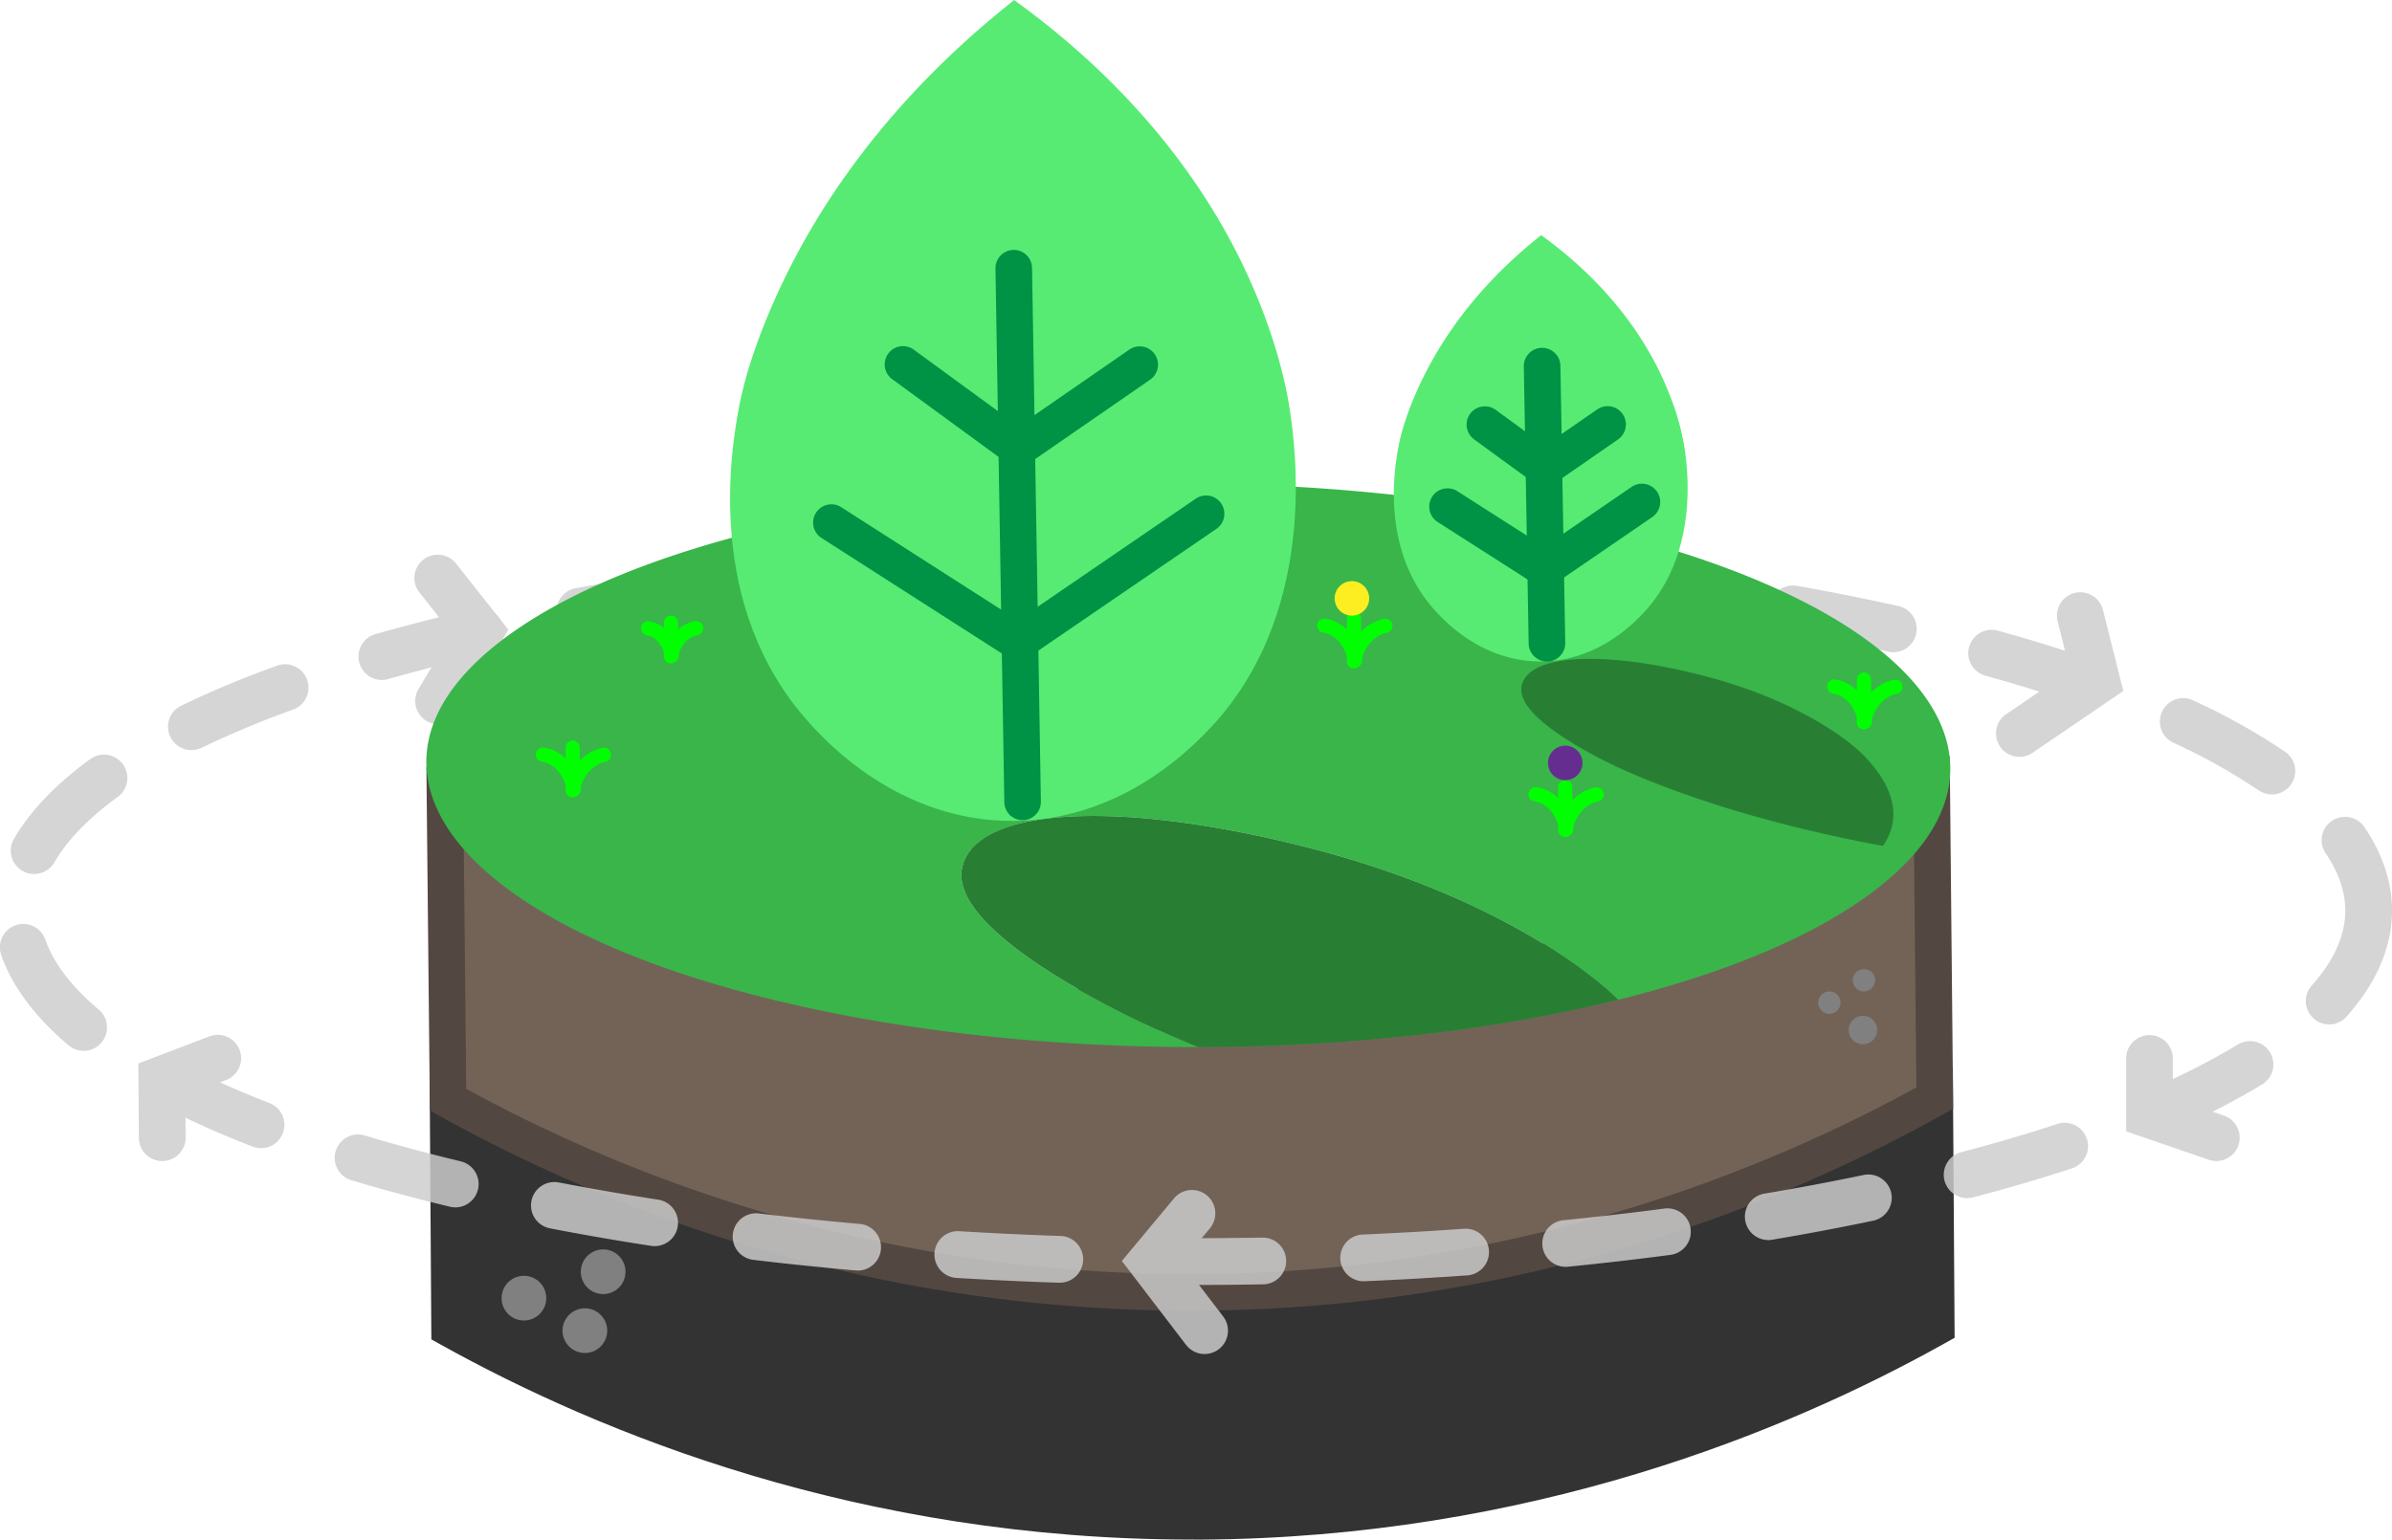 <svg id="Layer_7" data-name="Layer 7" xmlns="http://www.w3.org/2000/svg" viewBox="0 0 1177.24 757.93"><defs><style>.cls-1{fill:#999;}.cls-2{fill:#333;}.cls-3{fill:#736357;}.cls-4{fill:#534741;}.cls-5{opacity:0.83;}.cls-6{fill:#ccc;}.cls-7{fill:#39b54a;}.cls-8{opacity:0.3;}.cls-9{fill:#57eb74;}.cls-10{fill:#009245;}.cls-11,.cls-13{fill:none;stroke-linecap:round;stroke-miterlimit:10;}.cls-11{stroke:#b3b3b3;stroke-width:20px;}.cls-12{fill:gray;}.cls-13{stroke:lime;stroke-width:8px;}.cls-14{fill:lime;}.cls-15{fill:#fcee21;}.cls-16{fill:#662d91;}</style></defs><title>hp-illustration</title><circle class="cls-1" cx="260.43" cy="610.67" r="9.27"/><circle class="cls-1" cx="269.33" cy="644.77" r="9.27"/><circle class="cls-1" cx="287.86" cy="626.24" r="9.27"/><path class="cls-2" d="M606.67,756.28c58.75,32.73,190.59,95.84,369.16,94.88,174.87-.93,303.86-62.81,362.49-95.62l.74,112.67c-58.63,32.82-187.62,94.7-362.49,95.63C798,964.79,666.16,901.68,607.41,869Z" transform="translate(-386.15 -214.92)"/><path class="cls-2" d="M972.55,972.85c-162.79,0-290.67-52.11-369.52-96l-4.59-2.56-.87-133.35,13.48,7.51c77,42.88,201.84,93.75,360.76,93.75h4c158-.84,282-51.84,358.14-94.48l13.3-7.44.88,133.23-4.64,2.6c-78,43.67-205,95.91-366.84,96.77ZM616.37,863.62c78,42.69,202.47,92,360.15,91.22,154.84-.83,277-49.82,353.51-91.91l-.61-92.28c-78.78,42-200.6,88.7-353.54,89.51C820.18,861,696,814,615.77,771.47Z" transform="translate(-386.15 -214.92)"/><path class="cls-3" d="M605.19,608.76q.73,73.77,1.48,147.52c58.75,32.73,190.59,95.84,369.16,94.88,21.86-.11,43-1.18,63.38-3a754.34,754.34,0,0,0,299.11-92.59q-.75-76-1.48-152c-51.64,33.3-178.81,105.5-356.56,109C792.51,716.22,656.92,641.08,605.19,608.76Z" transform="translate(-386.15 -214.92)"/><path class="cls-4" d="M971.81,860.17c-162.79,0-290.67-52.1-369.52-96l-4.57-2.54L596,592.43l13.93,8.7a677.28,677.28,0,0,0,134.74,64.53A670.18,670.18,0,0,0,980.1,703.55a670.71,670.71,0,0,0,222.6-42.74A676.77,676.77,0,0,0,1332,596l13.72-8.85,1.69,173.63-4.66,2.6A765.82,765.82,0,0,1,1040,857.1c-21.22,1.92-42.8,2.95-64.14,3.06ZM615.61,750.94c77.31,42.33,200.38,91.23,356.2,91.23h4c20.84-.11,41.91-1.11,62.61-3a747.89,747.89,0,0,0,290.88-88.9L1328,619.75a696.67,696.67,0,0,1-119,57.92,687.34,687.34,0,0,1-470.27,5,697.55,697.55,0,0,1-124.39-57.78Z" transform="translate(-386.15 -214.92)"/><g class="cls-5"><path class="cls-6" d="M973.2,847.5q-7.91,0-15.76-.06a11.5,11.5,0,0,1,.09-23h.1c16.45.13,33.23,0,49.71-.24h.2a11.5,11.5,0,0,1,.2,23C996.31,847.4,984.69,847.5,973.2,847.5Zm-65.67-1.1h-.39c-16.81-.56-33.72-1.36-50.27-2.36a11.5,11.5,0,0,1,1.39-23c16.34,1,33,1.78,49.66,2.34a11.5,11.5,0,0,1-.39,23Zm150-.72a11.5,11.5,0,0,1-.5-23c16.62-.73,33.32-1.68,49.63-2.84a11.5,11.5,0,0,1,1.62,22.95c-16.51,1.17-33.42,2.13-50.24,2.87ZM807.7,840.33c-.34,0-.69,0-1,0-16.9-1.51-33.75-3.26-50.1-5.22a11.5,11.5,0,0,1,2.73-22.83c16.12,1.93,32.74,3.65,49.41,5.14a11.5,11.5,0,0,1-1,23Zm349.59-1.75a11.5,11.5,0,0,1-1.13-23c16.67-1.67,33.27-3.59,49.33-5.71a11.5,11.5,0,0,1,3,22.8c-16.3,2.16-33.14,4.1-50,5.8A11.27,11.27,0,0,1,1157.29,838.58Zm-448.9-10.19a11.68,11.68,0,0,1-1.76-.13c-17-2.61-33.69-5.51-49.72-8.61a11.5,11.5,0,1,1,4.37-22.58c15.74,3,32.18,5.89,48.85,8.46a11.5,11.5,0,0,1-1.74,22.86Zm548.06-3a11.5,11.5,0,0,1-1.89-22.85c16.66-2.79,33-5.88,48.69-9.16a11.5,11.5,0,1,1,4.72,22.51c-16,3.35-32.64,6.49-49.61,9.34A11.28,11.28,0,0,1,1256.45,825.43ZM610.22,809.3a11.38,11.38,0,0,1-2.7-.32c-17-4.1-33.49-8.54-48.92-13.19a11.5,11.5,0,0,1,6.64-22c15,4.53,31,8.85,47.66,12.85a11.5,11.5,0,0,1-2.68,22.68Zm744.08-4.54a11.5,11.5,0,0,1-2.9-22.63c16.59-4.34,32.5-9,47.29-13.89a11.5,11.5,0,0,1,7.2,21.85c-15.25,5-31.62,9.83-48.68,14.29A11.69,11.69,0,0,1,1354.3,804.76ZM514.59,780.13a11.47,11.47,0,0,1-4.15-.78,444.09,444.09,0,0,1-46.79-21.07,11.5,11.5,0,1,1,10.74-20.34,420.11,420.11,0,0,0,44.36,20,11.5,11.5,0,0,1-4.16,22.23Zm934.51-7.06a11.5,11.5,0,0,1-4.56-22.06,342.89,342.89,0,0,0,43.07-21.92,11.5,11.5,0,0,1,12,19.62,367,367,0,0,1-46,23.42A11.4,11.4,0,0,1,1449.1,773.07ZM427.31,732.24a11.5,11.5,0,0,1-7.42-2.72c-16.57-14-27.7-28.93-33.09-44.32a11.5,11.5,0,1,1,21.71-7.59c4,11.46,12.84,23,26.23,34.35a11.5,11.5,0,0,1-7.43,20.28Zm1105.16-13a11.5,11.5,0,0,1-8.58-19.15c11-12.28,16.51-24.7,16.51-36.89,0-9.3-3.24-18.77-9.63-28.14a11.5,11.5,0,1,1,19-13c9,13.26,13.62,27.09,13.62,41.09,0,18-7.52,35.57-22.34,52.2A11.49,11.49,0,0,1,1532.47,719.29ZM402.93,645.19A11.5,11.5,0,0,1,393,627.94c7.87-13.63,20.49-26.84,37.5-39.27a11.5,11.5,0,1,1,13.57,18.57c-14.41,10.53-24.89,21.37-31.15,32.2A11.5,11.5,0,0,1,402.93,645.19ZM1504.23,606a11.51,11.51,0,0,1-6.51-2,291.1,291.1,0,0,0-41.92-23.44,11.5,11.5,0,1,1,9.71-20.85A315.14,315.14,0,0,1,1510.75,585a11.5,11.5,0,0,1-6.52,21ZM480.33,584.18a11.5,11.5,0,0,1-5-21.85,496.63,496.63,0,0,1,47.23-19.71,11.5,11.5,0,1,1,7.83,21.63,475.84,475.84,0,0,0-45,18.78A11.48,11.48,0,0,1,480.33,584.18Zm934-21.26a11.52,11.52,0,0,1-3.81-.65c-14.62-5.13-30.43-10.06-47-14.65a11.5,11.5,0,1,1,6.14-22.16c17.07,4.72,33.38,9.8,48.49,15.11a11.5,11.5,0,0,1-3.81,22.35ZM574.07,549.66a11.5,11.5,0,0,1-3.14-22.56c15.53-4.42,32-8.62,49.06-12.5a11.5,11.5,0,0,1,5.1,22.43c-16.62,3.78-32.73,7.89-47.87,12.19A11.46,11.46,0,0,1,574.07,549.66ZM1318,536a12,12,0,0,1-2.5-.27c-15.57-3.46-31.91-6.71-48.58-9.68a11.5,11.5,0,1,1,4-22.64c17,3,33.65,6.34,49.53,9.86A11.5,11.5,0,0,1,1318,536Zm-646.48-8.7a11.5,11.5,0,0,1-2-22.82c16.09-2.94,32.84-5.67,49.78-8.12a11.5,11.5,0,1,1,3.29,22.76c-16.66,2.41-33.13,5.1-48.94,8A11.42,11.42,0,0,1,671.53,527.3Zm548-8.91a12.56,12.56,0,0,1-1.61-.11c-16-2.26-32.62-4.31-49.27-6.11a11.5,11.5,0,0,1,2.46-22.87c16.9,1.83,33.73,3.91,50,6.2a11.5,11.5,0,0,1-1.59,22.89Zm-449.06-5.5A11.5,11.5,0,0,1,769.24,490c16.39-1.83,33.25-3.45,50.13-4.83a11.5,11.5,0,1,1,1.87,22.93c-16.65,1.35-33.29,3-49.45,4.76A11.15,11.15,0,0,1,770.5,512.89Zm349.62-5.27c-.3,0-.6,0-.91,0-16.29-1.27-33-2.34-49.6-3.18a11.5,11.5,0,0,1,1.16-23c16.83.85,33.73,1.93,50.23,3.22a11.5,11.5,0,0,1-.88,23ZM870.2,504.73a11.5,11.5,0,0,1-.6-23c16.55-.88,33.47-1.56,50.28-2a11.5,11.5,0,0,1,.62,23c-16.6.45-33.32,1.12-49.67,2Zm150-2.17h-.28c-15.43-.37-31.16-.56-46.73-.56h-3a11.5,11.5,0,0,1,0-23h3c15.75,0,31.66.19,47.27.56a11.5,11.5,0,0,1-.27,23Z" transform="translate(-386.15 -214.92)"/><path class="cls-6" d="M602,571.5a11.5,11.5,0,0,1-9.86-17.4l16.35-27.35L593,507.13a11.5,11.5,0,1,1,18-14.26l25.34,32.07-24.49,41A11.5,11.5,0,0,1,602,571.5Z" transform="translate(-386.15 -214.92)"/><path class="cls-6" d="M1380,587.5a11.5,11.5,0,0,1-6.48-21l31.41-21.38-6.1-24.32a11.5,11.5,0,0,1,22.32-5.58l10,39.87-44.68,30.43A11.5,11.5,0,0,1,1380,587.5Z" transform="translate(-386.15 -214.92)"/><path class="cls-6" d="M466,786.5a11.5,11.5,0,0,1-11.5-11.42l-.27-36.61,34.67-13.22a11.51,11.51,0,1,1,8.2,21.5l-19.75,7.53.15,20.64a11.5,11.5,0,0,1-11.42,11.58Z" transform="translate(-386.15 -214.92)"/><path class="cls-6" d="M979,881.5a11.46,11.46,0,0,1-9.14-4.51l-31.58-41.3,25.88-31.05a11.5,11.5,0,0,1,17.66,14.72l-14.12,16.95L988.13,863A11.5,11.5,0,0,1,979,881.5Z" transform="translate(-386.15 -214.92)"/><path class="cls-6" d="M1477,786.5a11.58,11.58,0,0,1-3.73-.62l-40.72-14,0-35.9A11.5,11.5,0,0,1,1444,724.5h0A11.5,11.5,0,0,1,1455.5,736l0,19.51,25.2,8.63A11.5,11.5,0,0,1,1477,786.5Z" transform="translate(-386.15 -214.92)"/></g><path class="cls-7" d="M1328.08,550.92c-29.25-33.92-93.36-63.87-185.41-81.8s-194.58-20.45-286-10-171.61,33.8-219,67.65c-29.63,21.15-42.93,43.89-41.6,66.25.8,13.42,6.86,26.7,17.83,39.42,29.25,33.93,93.36,63.88,185.41,81.81,56.59,11,117.16,16.21,176.66,16.16-20-8.24-32.14-14.22-36.71-16.53C924,706.15,852.45,670,859.81,641.5c1.12-4.31,5.44-21,49.12-24.34,48.39-3.65,109,11.93,121.88,15.24,85.79,22.05,130.41,57,140.78,65.12a127.78,127.78,0,0,1,10.91,9.6c49.87-12.36,92.23-29.4,121.81-50.52C1351.71,622.76,1357.33,584.85,1328.08,550.92Z" transform="translate(-386.15 -214.92)"/><path class="cls-7" d="M1030.81,632.4c-12.9-3.31-73.49-18.89-121.88-15.24-43.68,3.3-48,20-49.12,24.34C852.45,670,924,706.15,939.28,713.86c4.57,2.31,16.66,8.29,36.71,16.53a979.75,979.75,0,0,0,109.3-6.14,770.8,770.8,0,0,0,97.21-17.13,127.78,127.78,0,0,0-10.91-9.6C1161.22,689.4,1116.6,654.45,1030.81,632.4Z" transform="translate(-386.15 -214.92)"/><path class="cls-8" d="M1030.81,632.4c-12.9-3.31-73.49-18.89-121.88-15.24-43.68,3.3-48,20-49.12,24.34C852.45,670,924,706.15,939.28,713.86c4.57,2.31,16.66,8.29,36.71,16.53a979.75,979.75,0,0,0,109.3-6.14,770.8,770.8,0,0,0,97.21-17.13,127.78,127.78,0,0,0-10.91-9.6C1161.22,689.4,1116.6,654.45,1030.81,632.4Z" transform="translate(-386.15 -214.92)"/><path class="cls-9" d="M1021,417c2.61,17.95,14.85,102.23-42.16,159.37-8.64,8.66-42.14,42.25-93.55,42.7-57,.51-93.42-40-101.18-48.68C732.5,513,746.34,435.08,749.55,417c1.49-8.36,5.19-25.41,16.59-51.67,15.55-35.84,48.09-94.19,119.13-150.4,77.05,55.71,108.15,117,121.29,150.4C1016.93,391.66,1020,410.52,1021,417Z" transform="translate(-386.15 -214.92)"/><path class="cls-10" d="M889.43,618.69a9,9,0,0,1-9-8.86l-4.35-262.72a9,9,0,0,1,18-.3l4.35,262.73a9,9,0,0,1-8.85,9.14Z" transform="translate(-386.15 -214.92)"/><path class="cls-10" d="M887.11,446.8l-61.73-45.12A9,9,0,1,1,836,387.15l51.4,37.57L942,387a9,9,0,0,1,10.23,14.81Z" transform="translate(-386.15 -214.92)"/><path class="cls-10" d="M887.42,541.89l-96.94-62.11a9,9,0,1,1,9.71-15.16l86.9,55.68,87.56-59.88a9,9,0,0,1,10.16,14.86Z" transform="translate(-386.15 -214.92)"/><path class="cls-9" d="M1215.21,435.56c1.36,9.32,7.75,53.08-21.83,82.78-4.48,4.5-21.86,22-48.56,22.21-29.59.29-48.53-20.75-52.56-25.23-26.82-29.8-19.67-70.25-18-79.64.76-4.35,2.68-13.2,8.59-26.85,8.06-18.61,24.93-48.93,61.8-78.15,40,28.9,56.21,60.71,63,78.05A121.76,121.76,0,0,1,1215.21,435.56Z" transform="translate(-386.15 -214.92)"/><path class="cls-10" d="M1147.49,540.59a9,9,0,0,1-9-8.84l-2.38-136.43a9,9,0,0,1,8.85-9.16h.16a9,9,0,0,1,9,8.84l2.38,136.43a9,9,0,0,1-8.85,9.16Z" transform="translate(-386.15 -214.92)"/><path class="cls-10" d="M1146.16,456.4l-34.57-25.21a9,9,0,0,1,10.61-14.54l24.23,17.67,25.79-17.85a9,9,0,1,1,10.25,14.8Z" transform="translate(-386.15 -214.92)"/><path class="cls-10" d="M1146.5,505.66l-52.78-33.75a9,9,0,0,1,9.7-15.17l42.74,27.34,43.08-29.52a9,9,0,0,1,10.17,14.85Z" transform="translate(-386.15 -214.92)"/><path class="cls-8" d="M1176.43,589.76c-7.92-4-45.11-22.76-41.3-37.54.58-2.24,2.81-10.93,25.49-12.66,25.13-1.92,56.6,6.14,63.31,7.86,44.56,11.41,67.74,29.54,73.13,33.75a67.54,67.54,0,0,1,12.09,12.27c6.58,8.63,14.1,22.91,3.71,37.93-55.23-10.22-92.14-23.16-110.56-30.33C1187.77,595.38,1179.28,591.2,1176.43,589.76Z" transform="translate(-386.15 -214.92)"/><path class="cls-11" d="M947.09,817" transform="translate(-386.15 -214.92)"/><circle class="cls-12" cx="257.85" cy="639.08" r="11"/><circle class="cls-12" cx="287.85" cy="655.08" r="11"/><circle class="cls-12" cx="296.85" cy="626.08" r="11"/><path class="cls-13" d="M697,587" transform="translate(-386.15 -214.92)"/><path class="cls-13" d="M697,587" transform="translate(-386.15 -214.92)"/><path class="cls-13" d="M686,573" transform="translate(-386.15 -214.92)"/><path class="cls-14" d="M668,607.5h-.29A3.5,3.5,0,0,1,664.5,604V583a3.5,3.5,0,0,1,7,0v6.39a21.51,21.51,0,0,1,11.32-6.32,3.5,3.5,0,0,1,1.36,6.86c-6.25,1.23-11.48,7.26-12.73,14.65A3.5,3.5,0,0,1,668,607.5Z" transform="translate(-386.15 -214.92)"/><path class="cls-14" d="M668.5,607a3.5,3.5,0,0,1-3.46-3c-1.09-7.29-6.16-13.2-12-14.06a3.5,3.5,0,1,1,1-6.92c9,1.31,16.4,9.51,18,19.94a3.5,3.5,0,0,1-2.94,4A3.12,3.12,0,0,1,668.5,607Z" transform="translate(-386.15 -214.92)"/><path class="cls-14" d="M716.4,541.5h-.3a3.51,3.51,0,0,1-3.21-3.49V521.5a3.5,3.5,0,0,1,7,0v3.28a17.39,17.39,0,0,1,8-4,3.5,3.5,0,1,1,1.35,6.86c-4.61.91-8.48,5.39-9.41,10.9A3.49,3.49,0,0,1,716.4,541.5Z" transform="translate(-386.15 -214.92)"/><path class="cls-14" d="M716.78,541.11a3.51,3.51,0,0,1-3.46-3c-.81-5.41-4.52-9.79-8.83-10.42a3.5,3.5,0,0,1,1-6.92c7.4,1.08,13.46,7.78,14.74,16.3a3.51,3.51,0,0,1-3,4A4.55,4.55,0,0,1,716.78,541.11Z" transform="translate(-386.15 -214.92)"/><path class="cls-14" d="M1156.5,627h-.29a3.5,3.5,0,0,1-3.21-3.49v-21a3.5,3.5,0,0,1,7,0v6.39a21.5,21.5,0,0,1,11.33-6.32,3.49,3.49,0,0,1,1.34,6.86c-6.24,1.23-11.47,7.26-12.72,14.65A3.5,3.5,0,0,1,1156.5,627Z" transform="translate(-386.15 -214.92)"/><path class="cls-14" d="M1157,626.5a3.5,3.5,0,0,1-3.46-3c-1.09-7.29-6.16-13.2-12-14.06a3.5,3.5,0,1,1,1-6.92c9,1.31,16.4,9.51,18,19.94a3.5,3.5,0,0,1-2.94,4A3.12,3.12,0,0,1,1157,626.5Z" transform="translate(-386.15 -214.92)"/><path class="cls-14" d="M1052.5,544h-.29a3.5,3.5,0,0,1-3.21-3.49v-21a3.5,3.5,0,0,1,7,0v6.39a21.5,21.5,0,0,1,11.33-6.32,3.49,3.49,0,1,1,1.34,6.86c-6.24,1.23-11.47,7.26-12.72,14.65A3.5,3.5,0,0,1,1052.5,544Z" transform="translate(-386.15 -214.92)"/><path class="cls-14" d="M1053,543.5a3.5,3.5,0,0,1-3.46-3c-1.09-7.29-6.16-13.2-12-14.06a3.5,3.5,0,1,1,1-6.92c9,1.31,16.4,9.51,18,19.94a3.5,3.5,0,0,1-2.94,4A3.12,3.12,0,0,1,1053,543.5Z" transform="translate(-386.15 -214.92)"/><path class="cls-14" d="M1303.5,574h-.29a3.5,3.5,0,0,1-3.21-3.49v-21a3.5,3.5,0,0,1,7,0v6.39a21.5,21.5,0,0,1,11.33-6.32,3.49,3.49,0,0,1,1.34,6.86c-6.24,1.23-11.47,7.26-12.72,14.65A3.5,3.5,0,0,1,1303.5,574Z" transform="translate(-386.15 -214.92)"/><path class="cls-14" d="M1304,573.5a3.5,3.5,0,0,1-3.46-3c-1.09-7.29-6.16-13.2-12-14.06a3.5,3.5,0,1,1,1-6.92c9,1.31,16.4,9.51,18,19.94a3.5,3.5,0,0,1-2.94,4A3.12,3.12,0,0,1,1304,573.5Z" transform="translate(-386.15 -214.92)"/><circle class="cls-15" cx="665.35" cy="294.58" r="8.5"/><circle class="cls-16" cx="770.35" cy="375.58" r="8.5"/><circle class="cls-12" cx="916.85" cy="507.08" r="7"/><circle class="cls-12" cx="917.35" cy="482.58" r="5.5"/><circle class="cls-12" cx="900.35" cy="493.58" r="5.5"/></svg>